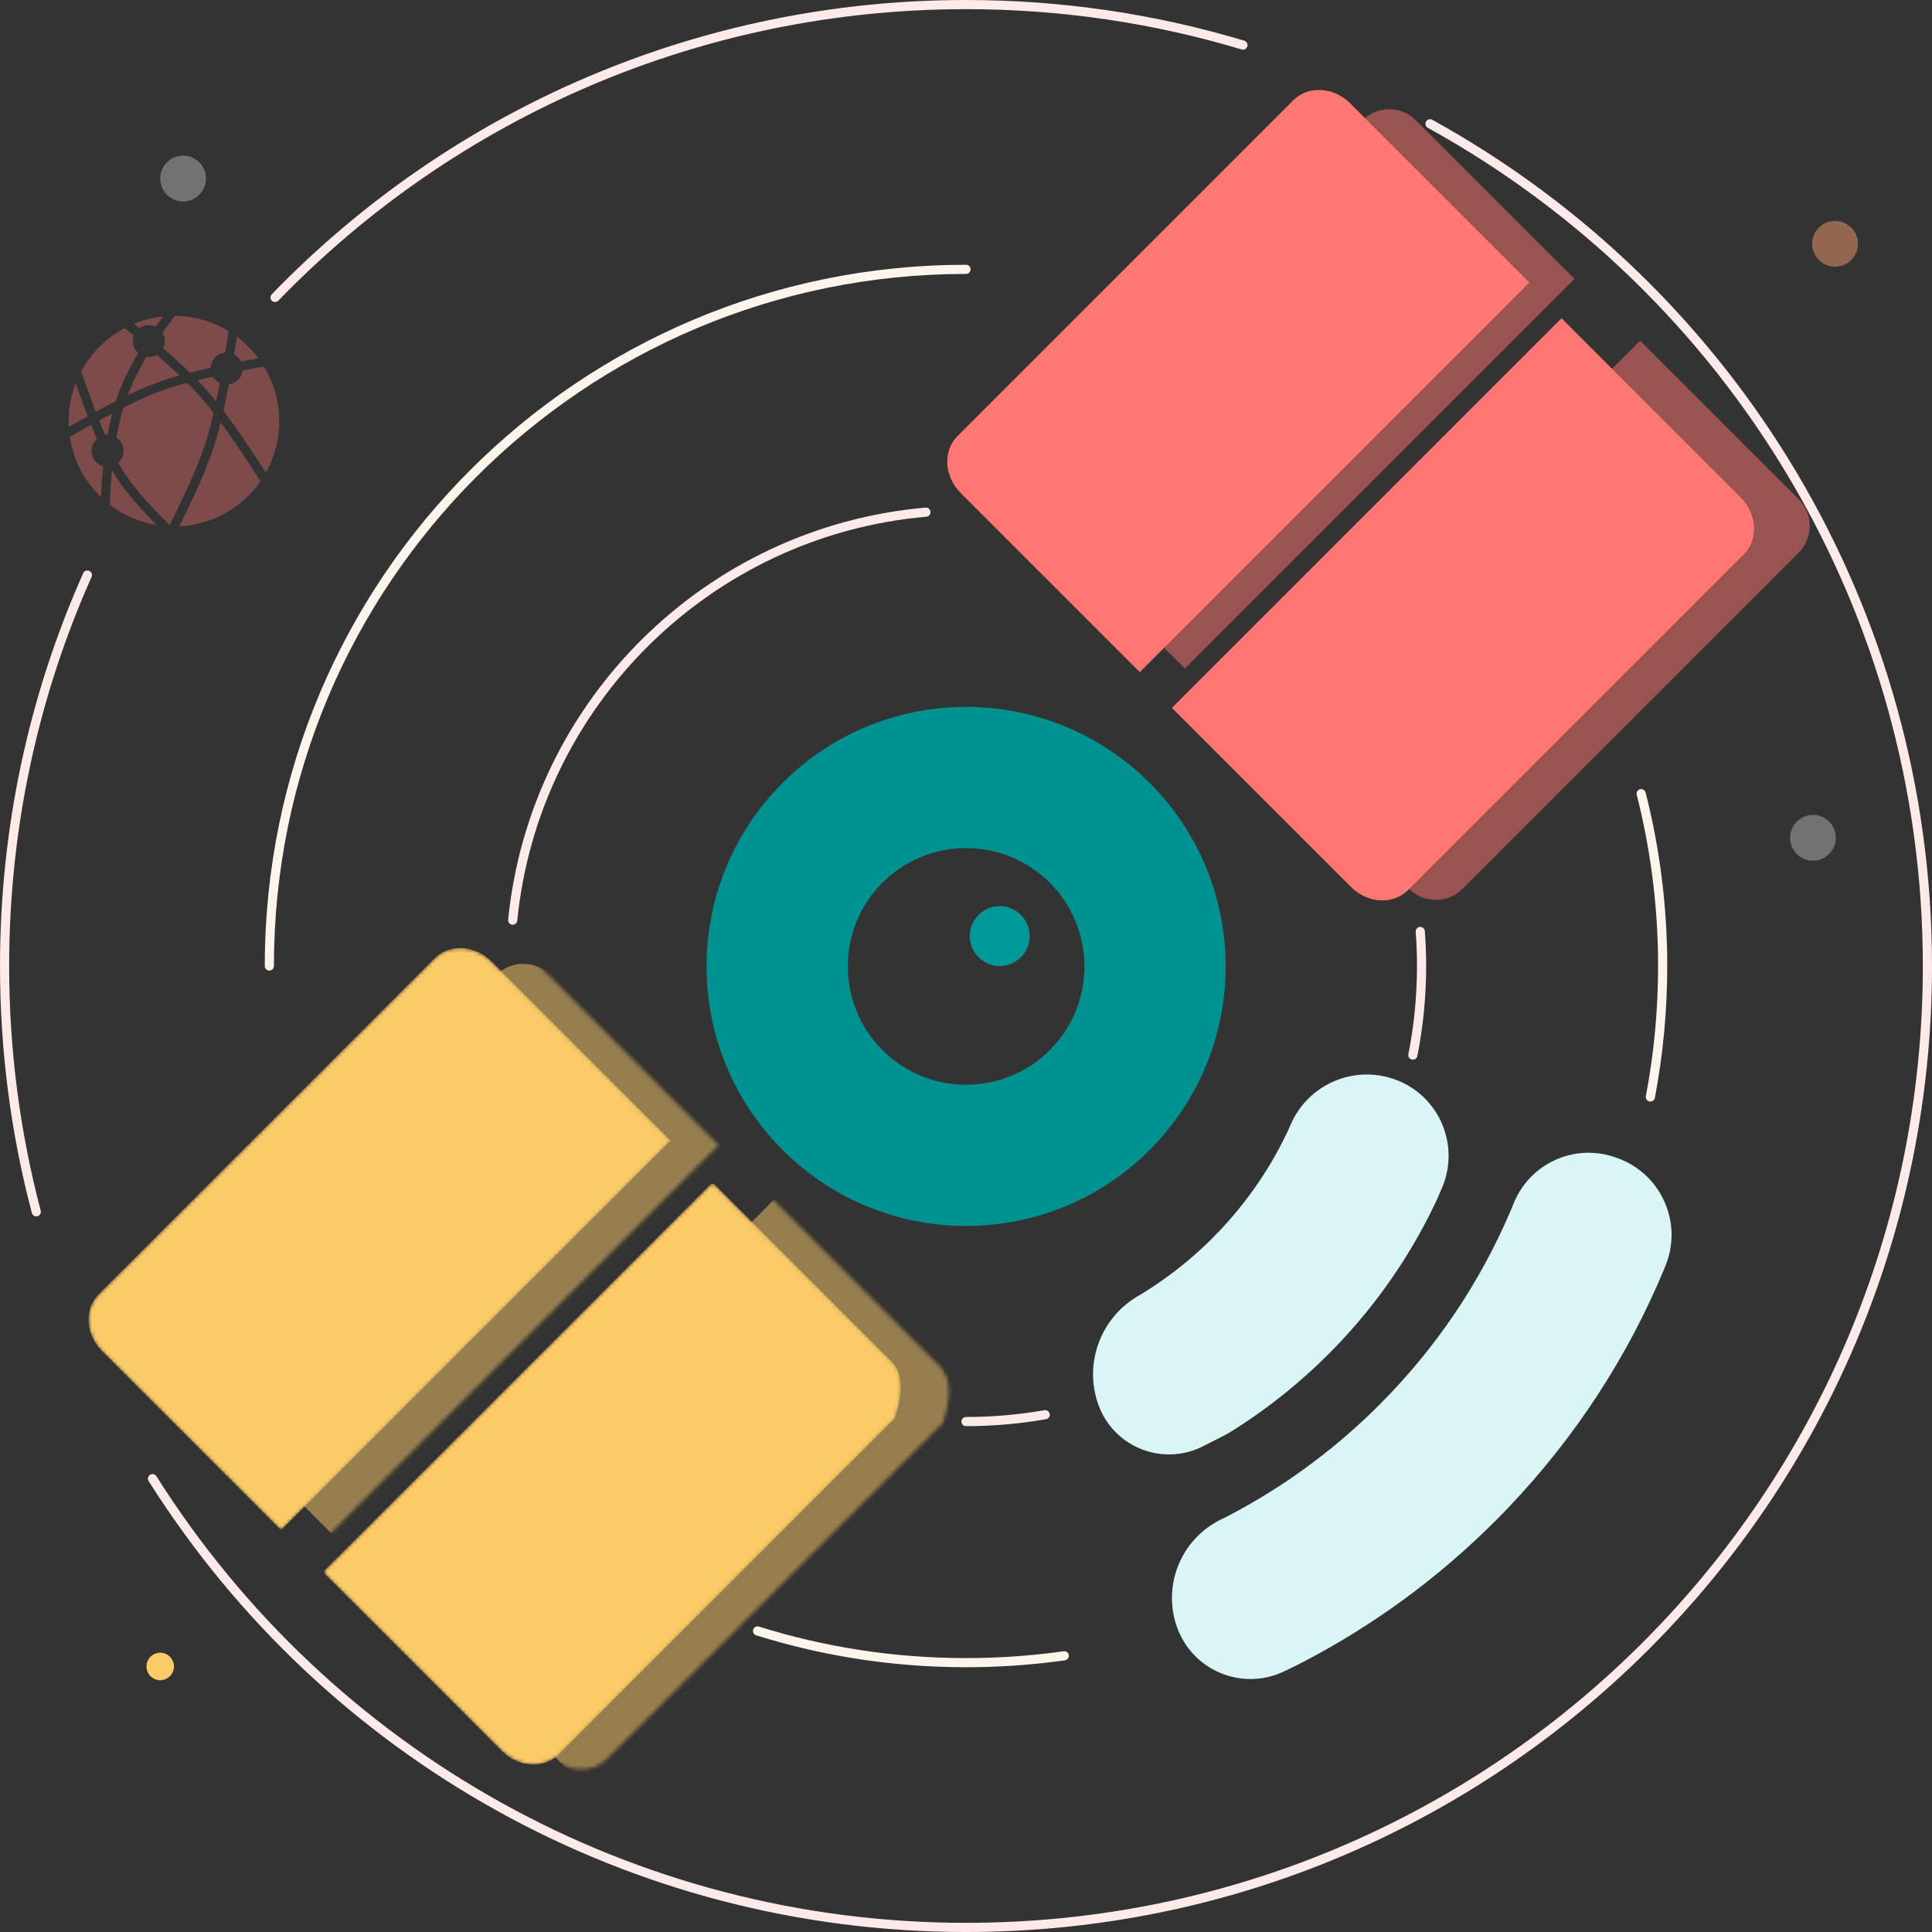 <svg width="516" height="516" viewBox="0 0 516 516" fill="none" xmlns="http://www.w3.org/2000/svg">
<rect x="0" y="0" width="516" height="516" fill="#333333" stroke="none"/>
<path d="M280.352 377.631C280.469 378.296 280.024 378.93 279.359 379.046C272.354 380.274 265.216 380.896 258 380.896C257.325 380.896 256.777 380.349 256.777 379.673C256.777 378.998 257.325 378.45 258 378.45C265.075 378.45 272.071 377.841 278.937 376.637C279.602 376.521 280.236 376.966 280.352 377.631ZM380.548 248.688C380.78 251.776 380.896 254.881 380.896 258C380.896 266.136 380.105 274.171 378.548 282.026C378.417 282.689 377.773 283.119 377.111 282.988C376.449 282.857 376.018 282.213 376.149 281.551C377.675 273.852 378.45 265.976 378.45 258C378.45 254.942 378.336 251.898 378.11 248.871C378.059 248.198 378.564 247.611 379.238 247.56C379.911 247.51 380.498 248.015 380.548 248.688ZM248.509 136.686C248.568 137.359 248.07 137.952 247.397 138.01C189.886 143.025 143.883 188.487 138.151 245.886C138.084 246.558 137.485 247.049 136.813 246.981C136.141 246.914 135.651 246.315 135.718 245.643C141.566 187.075 188.502 140.691 247.185 135.574C247.857 135.515 248.45 136.013 248.509 136.686Z" fill="#FFEAEA"/>
<path d="M202.704 434.429C220.446 439.984 239.03 442.842 258 442.842C266.786 442.842 275.494 442.229 284.083 441.016C284.751 440.922 285.37 441.387 285.464 442.056C285.559 442.725 285.093 443.343 284.425 443.438C275.723 444.667 266.9 445.287 258 445.287C238.782 445.287 219.951 442.392 201.973 436.763C201.329 436.561 200.97 435.875 201.172 435.231C201.374 434.586 202.06 434.227 202.704 434.429ZM439.514 211.673C443.335 226.691 445.288 242.218 445.288 258C445.288 269.913 444.175 281.684 441.983 293.208C441.857 293.871 441.217 294.307 440.554 294.181C439.89 294.055 439.455 293.414 439.581 292.751C441.744 281.378 442.842 269.759 442.842 258C442.842 242.421 440.915 227.098 437.144 212.276C436.977 211.622 437.373 210.956 438.027 210.79C438.682 210.623 439.347 211.019 439.514 211.673ZM258 70.712C258.676 70.712 259.223 71.26 259.223 71.935C259.223 72.611 258.676 73.158 258 73.158C155.915 73.158 73.158 155.914 73.158 258C73.158 258.675 72.611 259.223 71.936 259.223C71.26 259.223 70.713 258.675 70.713 258C70.713 154.564 154.564 70.712 258 70.712Z" fill="#FDF4EC"/>
<path d="M382.528 31.988C464.203 77.085 516 162.992 516 258C516 400.489 400.489 516 258 516C168.387 516 86.669 469.948 39.699 395.572C39.339 395.001 39.51 394.245 40.08 393.885C40.651 393.524 41.406 393.695 41.767 394.266C88.293 467.94 169.235 513.555 258 513.555C399.139 513.555 513.555 399.139 513.555 258C513.555 163.891 462.249 78.8 381.346 34.129C380.755 33.803 380.54 33.059 380.867 32.468C381.193 31.877 381.937 31.662 382.528 31.988ZM23.838 152.47C24.455 152.744 24.732 153.467 24.457 154.084C10.01 186.504 2.446 221.718 2.446 258C2.446 280.282 5.297 302.187 10.873 323.333C11.045 323.986 10.655 324.655 10.002 324.827C9.349 324.999 8.68 324.609 8.508 323.956C2.879 302.607 0 280.493 0 258C0 221.374 7.637 185.82 22.223 153.089C22.498 152.472 23.221 152.195 23.838 152.47ZM258 0C283.454 0 308.415 3.687 332.318 10.865C332.965 11.059 333.332 11.741 333.138 12.388C332.943 13.034 332.262 13.401 331.615 13.207C307.939 6.097 283.215 2.446 258 2.446C187.83 2.446 122.186 30.863 74.346 80.294C73.876 80.779 73.102 80.792 72.617 80.322C72.132 79.853 72.119 79.079 72.589 78.593C120.885 28.691 187.16 0 258 0Z" fill="#FFEAEA"/>
<g opacity="0.5">
<mask id="mask0" mask-type="alpha" maskUnits="userSpaceOnUse" x="36" y="254" width="156" height="156">
<path d="M128.877 257.176C132.841 253.212 139.646 253.592 144.076 258.023L191.92 305.867L87.867 409.92L40.023 362.076C35.593 357.645 35.213 350.839 39.176 346.877L128.877 257.176Z" fill="white"/>
</mask>
<g mask="url(#mask0)">
<path d="M132.877 260.176C136.841 256.212 143.646 256.592 148.076 261.023L195.92 308.867L91.867 412.92L44.023 365.076C39.593 360.645 39.213 353.839 43.176 349.877L132.877 260.176Z" fill="#FBCB67"/>
</g>
</g>
<g opacity="0.5">
<mask id="mask1" mask-type="alpha" maskUnits="userSpaceOnUse" x="99" y="317" width="155" height="156">
<path d="M251.785 380.084C254.174 372.905 253.892 367.838 250.938 364.885L203.652 317.599C203.344 317.291 202.844 317.291 202.535 317.599L99.6 420.535C99.291 420.843 99.291 421.344 99.6 421.652L146.885 468.938C151.316 473.368 158.121 473.748 162.084 469.785L251.785 380.084Z" fill="white"/>
</mask>
<g mask="url(#mask1)">
<path d="M255.785 383.084C258.174 375.905 257.892 370.838 254.938 367.885L207.652 320.599C207.344 320.291 206.844 320.291 206.535 320.599L103.6 423.535C103.291 423.843 103.291 424.344 103.6 424.652L150.885 471.938C155.316 476.368 162.121 476.748 166.084 472.785L255.785 383.084Z" fill="#FBCB67"/>
</g>
</g>
<path d="M209.013 209.095C236.084 182.024 279.976 182.024 307.047 209.095C334.118 236.166 334.118 280.057 307.047 307.129C279.976 334.2 236.084 334.2 209.013 307.129C181.942 280.057 181.942 236.166 209.013 209.095ZM235.683 235.765C223.341 248.107 223.341 268.117 235.683 280.459C248.025 292.801 268.035 292.801 280.377 280.459C292.719 268.117 292.719 248.107 280.377 235.765C268.035 223.423 248.025 223.423 235.683 235.765Z" fill="#009191"/>
<mask id="mask2" mask-type="alpha" maskUnits="userSpaceOnUse" x="23" y="253" width="157" height="156">
<path d="M116.074 255.93C120.038 251.966 126.843 252.347 131.274 256.778L179.118 304.622L75.065 408.674L27.221 360.831C22.79 356.4 22.41 349.594 26.373 345.631L116.074 255.93Z" fill="white"/>
</mask>
<g mask="url(#mask2)">
<path d="M116.074 255.93C120.038 251.966 126.843 252.347 131.274 256.778L179.118 304.622L75.065 408.674L27.221 360.831C22.79 356.4 22.41 349.594 26.373 345.631L116.074 255.93Z" fill="#FBCB67"/>
</g>
<path opacity="0.5" d="M363.833 32.167C367.797 28.203 374.192 28.174 378.118 32.1L420.509 74.491L316.456 178.544L274.065 136.153C270.139 132.227 270.169 125.831 274.132 121.868L363.833 32.167Z" fill="#FF7673"/>
<path opacity="0.5" d="M390.649 237.35C386.686 241.314 380.292 241.345 376.368 237.421L334 195.052L438.053 90.999L480.421 133.368C484.345 137.292 484.313 143.686 480.35 147.649L390.649 237.35Z" fill="#FF7673"/>
<path d="M345.434 26.768C349.397 22.804 356.202 23.185 360.633 27.615L408.477 75.459L304.424 179.512L256.58 131.668C252.149 127.238 251.77 120.432 255.733 116.469L345.434 26.768Z" fill="#FF7673"/>
<path d="M376.043 237.744C372.079 241.708 365.274 241.327 360.844 236.897L313 189.053L417.053 85L464.897 132.844C469.327 137.274 469.707 144.08 465.744 148.043L376.043 237.744Z" fill="#FF7673"/>
<mask id="mask3" mask-type="alpha" maskUnits="userSpaceOnUse" x="86" y="316" width="155" height="156">
<path d="M238.982 378.838C241.371 371.659 241.089 366.593 238.135 363.639L190.85 316.354C190.541 316.045 190.041 316.045 189.732 316.354L86.797 419.289C86.488 419.598 86.488 420.098 86.797 420.407L134.082 467.692C138.513 472.123 145.319 472.502 149.282 468.539L238.982 378.838Z" fill="white"/>
</mask>
<g mask="url(#mask3)">
<path d="M238.982 378.838C241.371 371.659 241.089 366.593 238.135 363.639L190.85 316.354C190.541 316.045 190.041 316.045 189.732 316.354L86.797 419.289C86.488 419.598 86.488 420.098 86.797 420.407L134.082 467.692C138.513 472.123 145.319 472.502 149.282 468.539L238.982 378.838Z" fill="#FBCB67"/>
</g>
<path d="M404.329 321.269C408.629 310.76 420.33 305.413 431.061 308.979L431.453 309.114L431.903 309.273C443.255 313.286 449.205 325.742 445.192 337.094C445.117 337.305 445.04 337.514 444.956 337.728L444.827 338.053L444.585 338.644C434.821 362.24 420.741 383.924 402.736 402.772L401.75 403.798L399.37 406.217C384.152 421.435 366.933 434.036 348.19 443.793L346.88 444.469L345.246 445.286L344.064 445.86L342.826 446.448C332.422 451.34 320.022 446.872 315.13 436.468C314.835 435.842 314.572 435.201 314.341 434.548C310.452 423.547 315.297 411.398 325.683 406.03L326.075 405.832L327.103 405.343L328.348 404.698C342.131 397.479 354.884 388.289 366.286 377.279L367.351 376.241L368.376 375.224C383.42 360.18 395.205 342.687 403.367 323.572L403.862 322.399L404.329 321.269ZM344.487 300.875L344.693 300.401C349.293 289.676 361.426 284.36 372.429 288.249C383.72 292.241 389.638 304.63 385.647 315.922C385.516 316.292 385.374 316.66 385.223 317.024L384.929 317.725L384.628 318.432L384.077 319.694L383.7 320.531L383.502 320.96L382.982 322.063C376.491 335.513 367.923 347.937 357.425 358.985L356.465 359.986L354.815 361.663C347.416 369.062 339.334 375.58 330.651 381.176L329.463 381.933L328.076 382.794L326.84 383.45L321.279 386.285C311.396 391.285 299.331 387.326 294.331 377.443C293.942 376.675 293.604 375.884 293.318 375.074C289.506 364.291 293.784 352.342 303.552 346.381L303.945 346.146L304.417 345.877L305.468 345.235C310.882 341.878 315.99 338 320.718 333.649L321.658 332.772L322.588 331.883L323.822 330.67C331.942 322.55 338.524 313.275 343.412 303.192L343.895 302.18L344.072 301.802L344.487 300.875Z" fill="#D9F5F5"/>
<path d="M484.208 229.877C487.585 229.877 490.322 227.14 490.322 223.763C490.322 220.387 487.585 217.649 484.208 217.649C480.832 217.649 478.095 220.387 478.095 223.763C478.095 227.14 480.832 229.877 484.208 229.877Z" fill="#CFCFCF" fill-opacity="0.401"/>
<path d="M42.796 448.749C44.822 448.749 46.464 447.106 46.464 445.08C46.464 443.054 44.822 441.412 42.796 441.412C40.77 441.412 39.128 443.054 39.128 445.08C39.128 447.106 40.77 448.749 42.796 448.749Z" fill="#FBCB67"/>
<path d="M48.91 53.801C52.286 53.801 55.023 51.063 55.023 47.687C55.023 44.31 52.286 41.573 48.91 41.573C45.533 41.573 42.796 44.31 42.796 47.687C42.796 51.063 45.533 53.801 48.91 53.801Z" fill="#CFCFCF" fill-opacity="0.401"/>
<path opacity="0.5" d="M490.114 71.228C493.49 71.228 496.227 68.49 496.227 65.114C496.227 61.737 493.49 59 490.114 59C486.737 59 484 61.737 484 65.114C484 68.49 486.737 71.228 490.114 71.228Z" fill="#F29A71"/>
<g opacity="0.605">
<path opacity="0.605" fill-rule="evenodd" clip-rule="evenodd" d="M58.949 112.823L59.734 113.897L60.482 114.941L61.248 116.024L62.032 117.147L63.241 118.907L64.07 120.129L64.916 121.392L65.78 122.694L66.662 124.035L67.561 125.417L68.943 127.563L69.564 128.538C64.731 135.483 56.846 140.145 47.852 140.582L48.153 139.99L48.449 139.403L49.31 137.674L50.135 135.984L50.925 134.334L51.68 132.724C54.383 126.892 56.375 121.859 57.656 117.622L57.717 117.42L57.778 117.216L58.022 116.372L58.267 115.487L58.513 114.561L58.76 113.593L58.949 112.823ZM29.902 125.573L30.066 125.858C32.371 129.777 35.917 134.18 40.704 139.079L41.309 139.694L41.855 140.24C37.209 139.474 32.947 137.57 29.365 134.823C29.446 131.599 29.625 128.516 29.902 125.573ZM49.998 102.26L50.674 102.937L50.871 103.137L51.065 103.335L51.816 104.115L52.526 104.873L52.697 105.058L52.866 105.243L53.514 105.965L53.801 106.293L54.093 106.631L54.69 107.336L55.304 108.082L55.936 108.867L56.587 109.692L57.037 110.275L56.888 110.932L56.642 111.967L56.398 112.96L56.155 113.912L55.913 114.822L55.673 115.69L55.434 116.517L55.141 117.482L54.958 118.06L54.766 118.648L54.355 119.854C54.012 120.835 53.636 121.854 53.226 122.912L52.913 123.713L52.361 125.08C51.907 126.189 51.418 127.337 50.896 128.523L50.498 129.42L49.806 130.947L49.628 131.335L49.447 131.726L48.703 133.313L48.511 133.715L48.318 134.121L47.521 135.768L47.316 136.186L47.109 136.606L46.26 138.313L45.375 140.06C45.35 140.109 45.328 140.159 45.31 140.21C39.175 134.279 34.796 129.075 32.174 124.618C32.011 124.341 31.846 124.052 31.679 123.751L31.604 123.615C32.47 122.832 33.014 121.7 33.014 120.441C33.014 118.945 32.247 117.629 31.085 116.864C31.573 114.178 32.162 111.636 32.851 109.237L32.903 109.057L32.956 108.877L33.734 108.49L34.855 107.941L35.943 107.421L36.998 106.927L38.02 106.462L39.01 106.024L39.966 105.614L40.89 105.231L41.116 105.139L41.34 105.05L42.214 104.708L43.056 104.394L43.259 104.321L43.465 104.248L44.314 103.954L44.533 103.88L44.755 103.806L45.668 103.512L45.903 103.438L46.141 103.364L47.119 103.068L48.139 102.772L49.202 102.475L49.998 102.26ZM24.323 113.46L24.501 113.908L24.974 115.08L25.439 116.21L25.879 117.253C25.005 118.036 24.455 119.174 24.455 120.441C24.455 122.392 25.761 124.038 27.546 124.553C27.279 127.183 27.091 129.924 26.983 132.774C22.608 128.573 19.59 122.968 18.651 116.684L20.727 115.487L22.175 114.664L23.59 113.867L24.323 113.46ZM70.516 97.91C73.099 102.162 74.587 107.154 74.587 112.493C74.587 117.488 73.285 122.178 71.002 126.244L70.999 126.239L69.603 124.072L68.248 121.994L67.366 120.659L66.076 118.73L64.826 116.891L63.615 115.14L62.83 114.023L62.062 112.945L61.312 111.908L60.22 110.425L59.674 109.7L60.016 108.135L60.271 106.92L60.528 105.663L60.915 103.699L61.111 102.671C63.022 102.41 64.532 100.886 64.772 98.969L65.285 98.868L67.726 98.411L69.407 98.107L70.516 97.91ZM30.001 110.39C29.53 112.205 29.112 114.093 28.747 116.053L28.727 116.161L28.499 116.167C28.362 116.175 28.226 116.189 28.092 116.209L27.893 115.739L27.44 114.65L26.979 113.517L26.511 112.343L26.482 112.271L27.639 111.644L28.924 110.958L30.001 110.39ZM20.22 102.363L20.445 103.008L20.979 104.519L21.765 106.706L22.534 108.797L23.037 110.138L23.426 111.16L22.422 111.718L20.263 112.937L18.783 113.783L18.381 114.016C18.354 113.512 18.341 113.004 18.341 112.493C18.341 108.922 19.006 105.506 20.22 102.363ZM33.32 87.624L33.39 87.698L33.468 87.766L35.563 89.472L35.725 89.606C35.553 90.07 35.459 90.571 35.459 91.095C35.459 92.367 36.015 93.51 36.897 94.294C34.409 98.471 32.504 102.502 31.182 106.391L30.927 107.163L30.328 107.467L29.091 108.107L27.822 108.774L26.521 109.469L25.589 109.973L25.55 109.866L24.809 107.898L24.305 106.533L23.794 105.126L23.274 103.676L22.481 101.423L21.942 99.868C21.871 99.66 21.75 99.485 21.597 99.349C24.206 94.418 28.242 90.356 33.155 87.712L33.32 87.624ZM58.691 102.299L58.65 102.522L58.394 103.848L58.013 105.76L57.761 106.982L57.718 107.179L57.608 107.042L57.499 106.907L56.863 106.126L56.244 105.385L55.642 104.683L55.348 104.347L55.186 104.164L55.021 103.979L54.335 103.227L54.158 103.035L53.977 102.842L53.231 102.056L52.744 101.556L53.881 101.281L55.812 100.831L56.837 100.602C57.27 101.337 57.917 101.931 58.691 102.299ZM41.888 94.796L43.579 96.276L44.658 97.238L44.922 97.475L45.182 97.711L46.2 98.639L47.177 99.544L47.959 100.281L47.955 100.283L46.894 100.586L45.874 100.888L44.897 101.191L43.963 101.493L43.07 101.794L42.64 101.945L42.22 102.096L41.356 102.418L40.459 102.768L39.53 103.146L38.569 103.551L38.323 103.656L38.076 103.763L37.066 104.21L36.024 104.684L34.949 105.185L34.061 105.609C35.311 102.304 36.999 98.876 39.127 95.329C39.327 95.359 39.531 95.374 39.739 95.374C40.522 95.374 41.257 95.164 41.888 94.796ZM46.464 84.369C51.807 84.37 56.803 85.86 61.057 88.447L60.748 90.416L60.481 92.075L60.135 94.169C58.022 94.36 56.352 96.088 56.251 98.225L55.888 98.307L54.551 98.612L53.256 98.916L52.004 99.22L50.794 99.524L50.758 99.534L50.722 99.543L50.296 99.13L49.366 98.244L48.394 97.335L48.145 97.105L47.893 96.873L46.86 95.931L45.786 94.966L44.672 93.98L43.566 93.013C43.855 92.436 44.019 91.784 44.019 91.095C44.019 90.279 43.791 89.518 43.395 88.869C44.281 87.634 45.218 86.385 46.205 85.123C46.38 84.899 46.464 84.633 46.464 84.369ZM63.295 89.96C65.467 91.585 67.397 93.517 69.019 95.692L68.967 95.701L66.436 96.163L64.373 96.554C63.976 95.743 63.33 95.075 62.535 94.651L62.624 94.113L63.027 91.652L63.295 89.96ZM43.581 84.516C42.884 85.426 42.211 86.329 41.563 87.226C41.013 86.962 40.393 86.815 39.739 86.815C38.788 86.815 37.909 87.125 37.199 87.65L37.123 87.588L35.762 86.478C38.114 85.509 40.627 84.85 43.249 84.551L43.581 84.516Z" fill="#FF7673"/>
</g>
<circle cx="267" cy="250" r="8" fill="#009999"/>
</svg>
